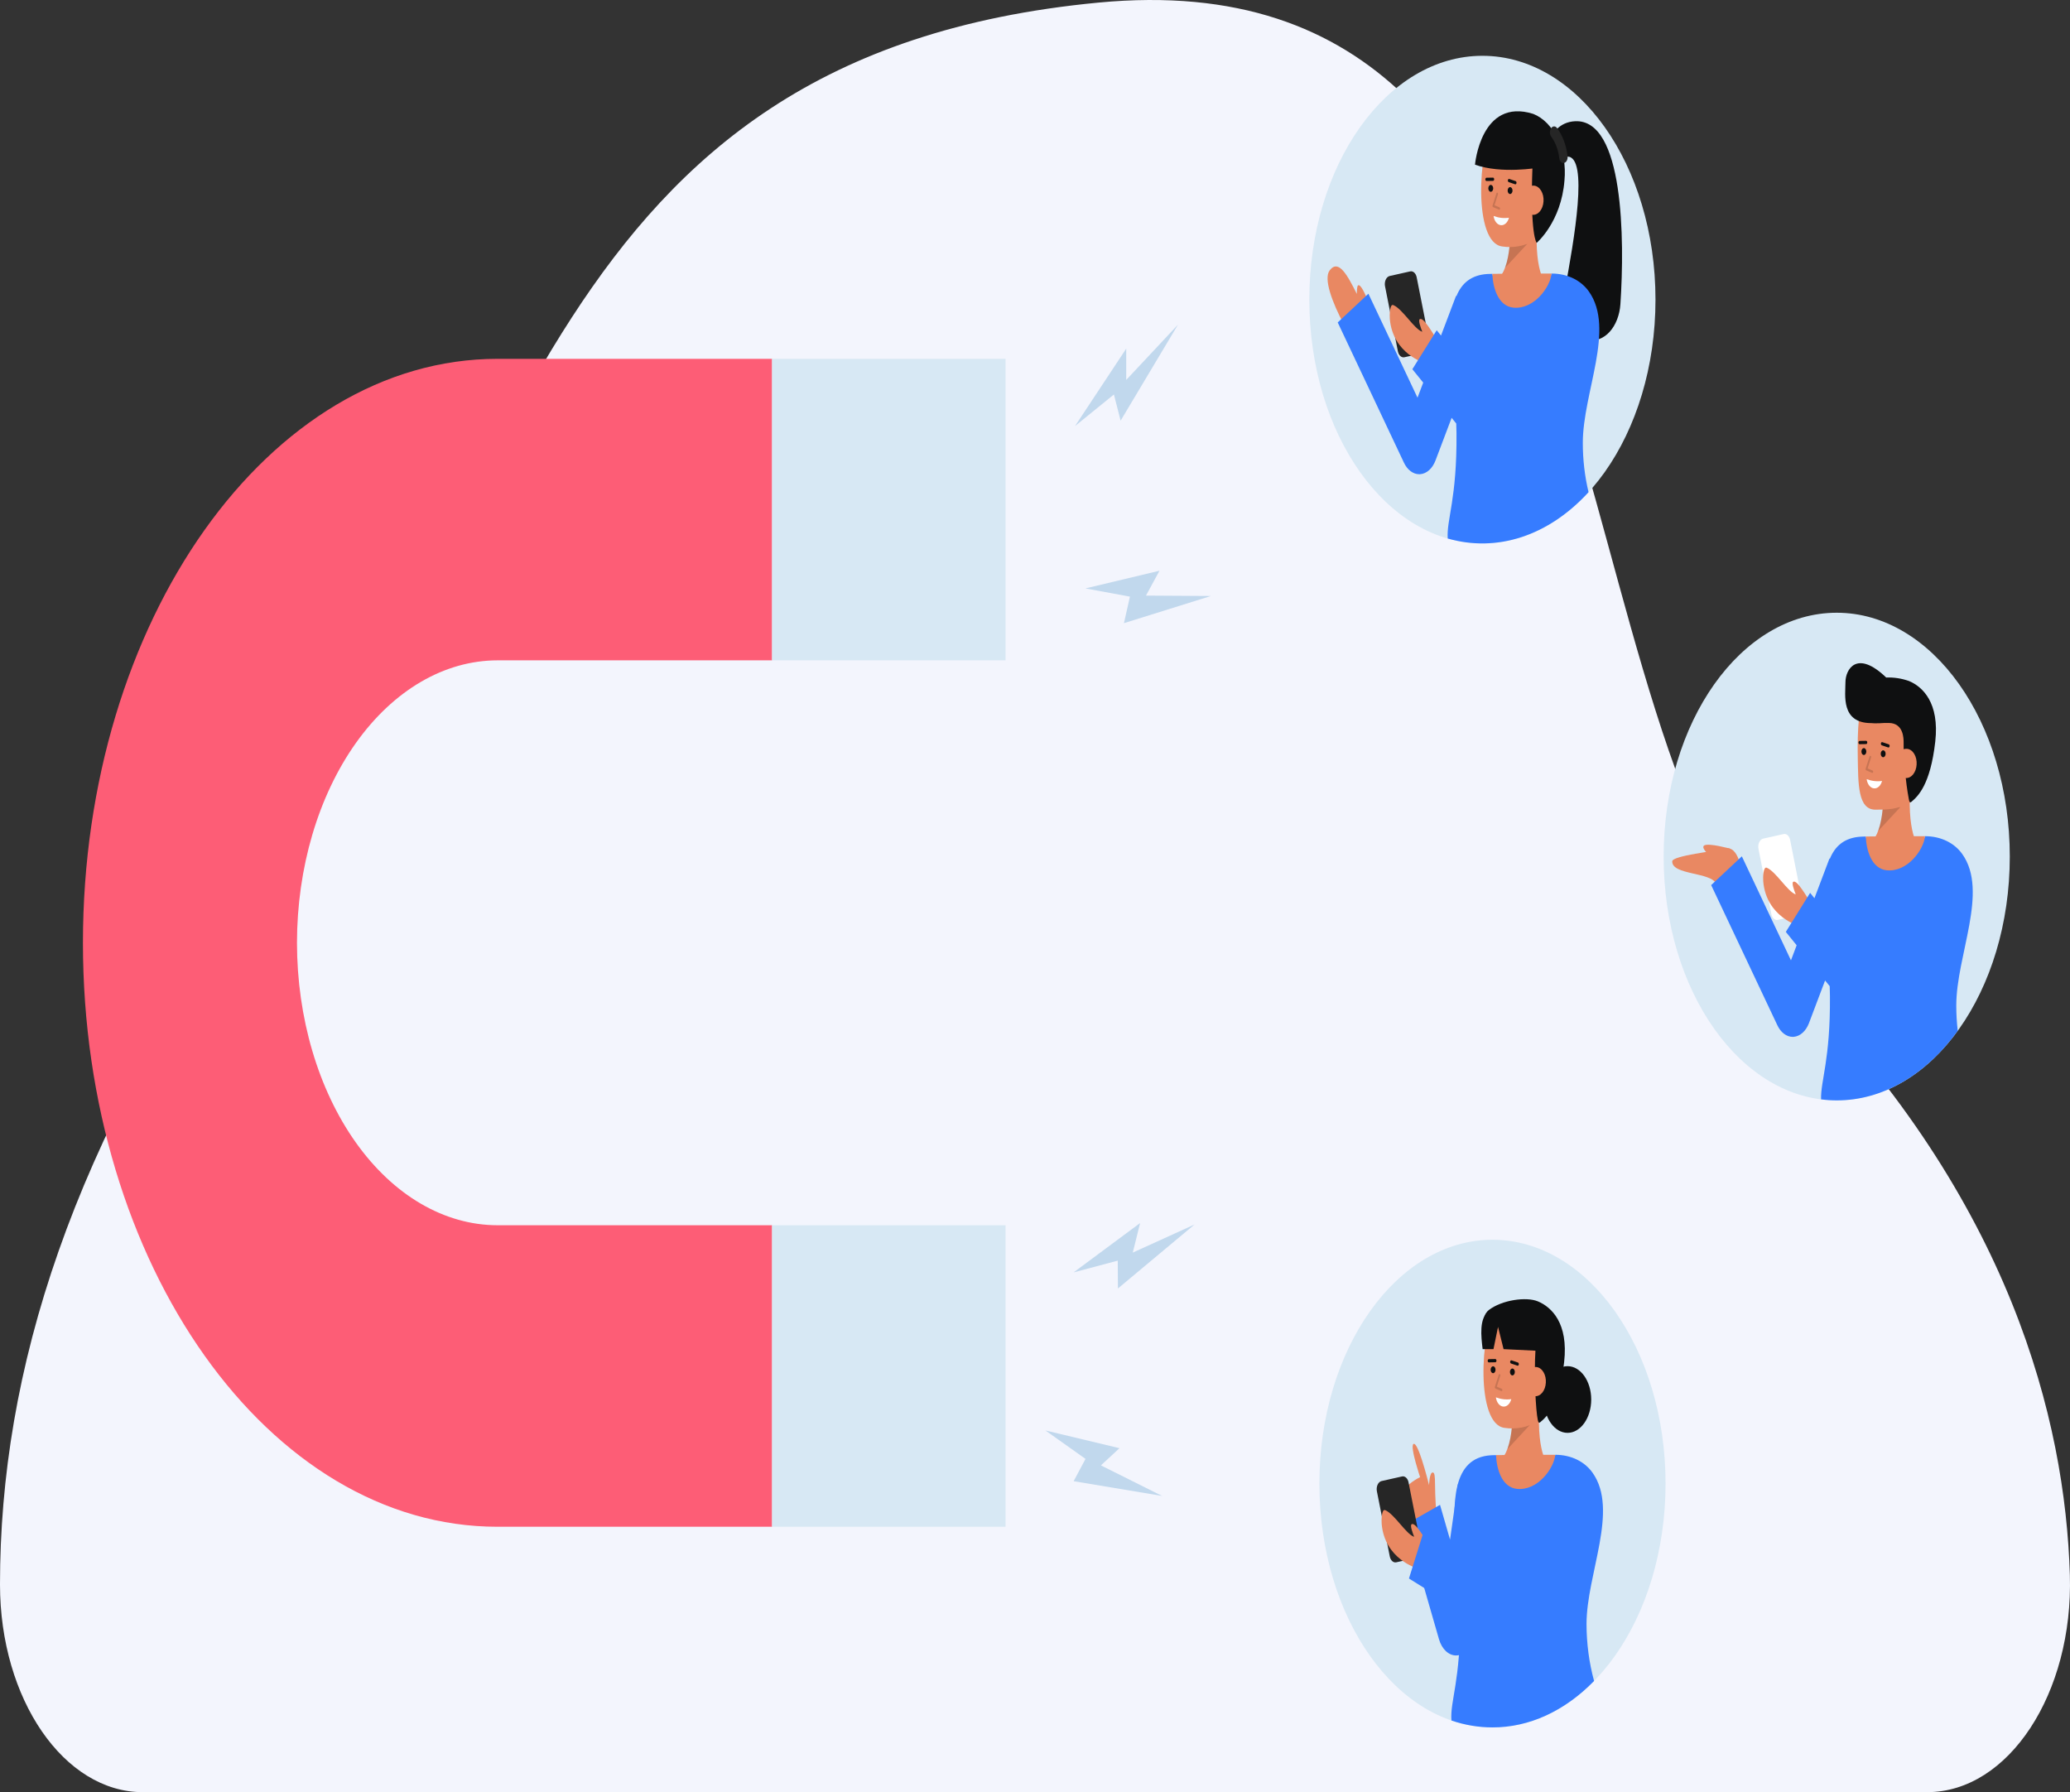 <svg width="536" height="464" viewBox="0 0 536 464" fill="none" xmlns="http://www.w3.org/2000/svg">
<rect x="0" y="0" width="536" height="464" fill="#333333" stroke="none"/>
<g clip-path="url(#clip0_5_3255)">
<path d="M499.023 464C520.087 464 536.894 438.408 535.963 407.753C534.747 367.672 520.677 311.079 465.218 254.521C397.588 185.551 428.09 -13.024 284.394 0.676C140.698 14.375 137.154 128.575 66.288 228.392C18.388 295.862 0.004 354.982 0 410.222C0 439.938 16.576 464.004 36.976 464.004L499.023 464Z" fill="#F3F5FD"/>
<path d="M383.85 140.698C408.601 140.698 428.666 112.436 428.666 77.573C428.666 42.709 408.601 14.447 383.85 14.447C359.098 14.447 339.034 42.709 339.034 77.573C339.034 112.436 359.098 140.698 383.85 140.698Z" fill="#D7E8F4"/>
<path d="M400.625 48.033C400.625 48.033 401.175 40.538 405.851 40.538C411.405 40.538 407.613 62.033 405.186 75.177C404.927 76.582 404.881 78.048 405.052 79.479C405.222 80.911 405.605 82.276 406.175 83.485C406.746 84.695 407.49 85.721 408.361 86.497C409.232 87.273 410.21 87.782 411.23 87.99V87.99C412.213 88.192 413.215 88.11 414.176 87.749C415.136 87.388 416.034 86.756 416.816 85.891C417.597 85.026 418.245 83.946 418.721 82.717C419.197 81.488 419.491 80.135 419.584 78.742C420.708 61.888 420.449 30.789 407.859 31.387C399.677 31.777 399.677 43.261 399.677 43.261L400.625 48.033Z" fill="#0F1011"/>
<path d="M400.625 73.803C400.625 73.803 397.242 71.273 397.997 58.299L391.007 56.473C391.007 56.473 391.793 68.108 388.256 71.801L400.625 73.803Z" fill="#E98862"/>
<g opacity="0.15">
<path d="M389.688 69.369L395.495 63.112L390.934 63.045C390.802 65.244 390.379 67.389 389.688 69.369V69.369Z" fill="black"/>
</g>
<path d="M401.963 53.267C401.48 57.202 399.954 60.932 397.488 62.204C394.801 63.707 391.893 64.26 389.018 63.816C381.368 62.932 382.88 38.424 386.513 33.663C390.145 28.901 400.809 31.917 402.106 39.879C402.777 43.997 402.424 49.52 401.963 53.267Z" fill="#E98862"/>
<path d="M391.017 50.234C391.367 50.234 391.651 49.834 391.651 49.341C391.651 48.847 391.367 48.448 391.017 48.448C390.667 48.448 390.383 48.847 390.383 49.341C390.383 49.834 390.667 50.234 391.017 50.234Z" fill="#0F1011"/>
<path d="M386.015 49.657C386.365 49.657 386.649 49.257 386.649 48.764C386.649 48.27 386.365 47.871 386.015 47.871C385.665 47.871 385.381 48.27 385.381 48.764C385.381 49.257 385.665 49.657 386.015 49.657Z" fill="#0F1011"/>
<path d="M384.917 46.861C384.837 46.861 384.761 46.818 384.704 46.739C384.648 46.66 384.616 46.554 384.615 46.442C384.615 46.33 384.646 46.222 384.702 46.143C384.757 46.063 384.833 46.018 384.913 46.017L386.592 45.987C386.671 45.986 386.748 46.029 386.805 46.107C386.861 46.185 386.894 46.291 386.895 46.403C386.896 46.515 386.866 46.623 386.81 46.703C386.755 46.783 386.679 46.829 386.6 46.831L384.92 46.861H384.917Z" fill="#0F1011"/>
<path d="M392.385 47.722C392.361 47.722 392.338 47.719 392.315 47.711L390.659 47.149C390.584 47.121 390.52 47.053 390.48 46.958C390.44 46.864 390.428 46.752 390.446 46.645C390.464 46.539 390.511 46.447 390.577 46.388C390.643 46.33 390.722 46.31 390.798 46.333L392.454 46.895C392.524 46.919 392.586 46.979 392.628 47.063C392.669 47.147 392.687 47.249 392.679 47.35C392.671 47.451 392.637 47.545 392.583 47.614C392.53 47.682 392.46 47.721 392.388 47.722H392.385Z" fill="#0F1011"/>
<path d="M390.723 56.374C389.388 56.563 388.039 56.407 386.743 55.915C386.823 56.546 387.05 57.123 387.387 57.554C387.724 57.986 388.153 58.248 388.608 58.3C389.062 58.353 389.515 58.192 389.898 57.844C390.281 57.495 390.571 56.978 390.723 56.374V56.374Z" fill="#F8FCFF"/>
<path d="M396.815 43.066C396.149 61.029 397.898 62.883 397.898 62.883C397.898 62.883 404.269 57.486 405.101 46.697C405.451 42.938 404.825 39.128 403.34 35.966C401.855 32.805 399.609 30.505 397.016 29.488C383.433 25.21 381.933 42.632 381.933 42.632C388.732 45.093 398.285 43.426 398.285 43.426" fill="#0F1011"/>
<path d="M394.315 51.526C394.286 52.022 394.327 52.521 394.435 52.994C394.543 53.467 394.716 53.906 394.944 54.285C395.172 54.664 395.452 54.976 395.766 55.203C396.08 55.43 396.422 55.568 396.774 55.609C397.126 55.649 397.48 55.592 397.816 55.44C398.152 55.288 398.463 55.044 398.732 54.722C399.002 54.401 399.223 54.008 399.384 53.565C399.546 53.123 399.643 52.64 399.672 52.145C399.707 51.648 399.671 51.145 399.565 50.668C399.459 50.191 399.286 49.749 399.057 49.368C398.827 48.987 398.545 48.675 398.228 48.451C397.911 48.227 397.565 48.094 397.211 48.062C395.297 47.973 394.436 49.443 394.315 51.526Z" fill="#E98862"/>
<g opacity="0.15">
<path d="M388.202 54.294C388.255 54.295 388.306 54.27 388.347 54.222C388.387 54.174 388.414 54.107 388.422 54.033C388.43 53.96 388.419 53.885 388.391 53.822C388.363 53.759 388.319 53.712 388.269 53.691L386.979 53.133L387.881 50.304C387.902 50.23 387.902 50.147 387.881 50.073C387.86 49.999 387.819 49.94 387.767 49.907C387.716 49.874 387.657 49.871 387.604 49.898C387.551 49.925 387.507 49.98 387.482 50.052L386.479 53.2C386.466 53.239 386.459 53.283 386.459 53.326C386.459 53.37 386.466 53.413 386.479 53.453C386.491 53.492 386.51 53.528 386.533 53.556C386.555 53.585 386.582 53.607 386.612 53.62L388.138 54.276C388.158 54.287 388.18 54.293 388.202 54.294V54.294Z" fill="black"/>
</g>
<path d="M404.824 42.214C404.558 42.214 404.301 42.077 404.101 41.829C403.902 41.581 403.773 41.24 403.74 40.868C403.491 38.778 402.767 36.858 401.678 35.397C401.469 35.125 401.343 34.749 401.328 34.349C401.313 33.949 401.409 33.556 401.595 33.254C401.782 32.951 402.046 32.764 402.329 32.73C402.613 32.697 402.894 32.821 403.114 33.075C404.609 35.031 405.593 37.638 405.908 40.477C405.944 40.883 405.865 41.292 405.688 41.615C405.51 41.938 405.249 42.149 404.961 42.201C404.916 42.209 404.87 42.214 404.824 42.214Z" fill="#262626"/>
<path d="M363.653 92.494L368.957 91.302C369.166 91.255 369.365 91.147 369.542 90.984C369.718 90.821 369.869 90.607 369.983 90.356C370.097 90.106 370.172 89.824 370.203 89.53C370.235 89.236 370.222 88.936 370.165 88.649L366.828 71.784C366.729 71.284 366.503 70.853 366.193 70.573C365.884 70.292 365.511 70.183 365.147 70.265L359.843 71.457C359.635 71.504 359.435 71.612 359.259 71.775C359.082 71.938 358.931 72.151 358.817 72.402C358.703 72.652 358.628 72.934 358.597 73.228C358.565 73.522 358.578 73.823 358.635 74.109L361.972 90.979C362.072 91.478 362.298 91.908 362.608 92.188C362.918 92.467 363.289 92.576 363.653 92.494V92.494Z" fill="#262626"/>
<path d="M372.195 88.075L369.068 94.053C369.068 94.053 360.661 91.68 359.872 82.556C359.781 81.505 359.86 78.6 360.784 78.989C363.189 80.005 366.185 85.206 368.285 85.898C367.806 84.689 367.22 82.983 367.598 82.671C368.59 81.848 371.254 86.801 372.195 88.075Z" fill="#E98862"/>
<path d="M347.981 83.999C348.047 84.133 347.701 84.421 347.781 84.544L354.357 78.202C353.404 75.883 352.314 73.532 351.672 73.876C351.417 74.014 351.339 74.973 351.332 76.096C348.979 71.418 346.635 66.913 344.301 70.005C342.66 72.176 344.962 78.292 347.981 83.999Z" fill="#E98862"/>
<path d="M409.849 114.646C409.844 118.992 410.346 123.31 411.333 127.427C406.227 133.007 400.326 136.968 394.033 139.039C387.74 141.11 381.204 141.242 374.871 139.426C374.539 134.472 377.285 129.196 377.14 112.194C377.133 111.363 377.112 110.513 377.077 109.653L375.884 108.177L371.708 119.209C371.32 120.236 370.75 121.104 370.054 121.728C369.357 122.352 368.558 122.711 367.733 122.77C367.649 122.77 367.573 122.78 367.497 122.78C366.711 122.78 365.938 122.506 365.246 121.983C364.553 121.46 363.964 120.703 363.529 119.782L346.387 83.482L354.33 76.045L367.046 102.965L368.523 99.061L365.714 95.594L372.013 85.5L373.13 86.878L377.022 76.599L377.119 76.677C378.472 73.345 380.927 71.205 385.138 70.94C385.416 70.931 385.853 70.911 386.422 70.902C386.54 74.293 401.441 74.282 401.753 70.823C405.964 70.823 409.419 72.641 411.416 75.465C418.312 85.17 409.849 101.709 409.849 114.646Z" fill="#367CFF"/>
<path d="M386.425 70.9C386.538 74.289 387.847 79.276 391.885 79.652C397.267 80.151 401.442 74.277 401.756 70.82H401.743C396.445 70.82 389.514 70.835 386.425 70.9Z" fill="#E98862"/>
<path d="M386.457 447.235C411.209 447.235 431.273 418.973 431.273 384.11C431.273 349.246 411.209 320.984 386.457 320.984C361.706 320.984 341.641 349.246 341.641 384.11C341.641 418.973 361.706 447.235 386.457 447.235Z" fill="#D7E8F4"/>
<path d="M401.226 379.673C401.226 379.673 397.842 377.143 398.597 364.169L391.606 362.344C391.606 362.344 392.392 373.978 388.855 377.672L401.226 379.673Z" fill="#E98862"/>
<g opacity="0.15">
<path d="M390.288 375.24L396.096 368.982L391.535 368.916C391.403 371.115 390.98 373.26 390.288 375.24Z" fill="black"/>
</g>
<path d="M402.564 359.139C402.08 363.074 400.554 366.805 398.089 368.076C395.401 369.579 392.493 370.132 389.619 369.688C381.969 368.804 383.481 344.296 387.113 339.535C390.746 334.773 401.409 337.789 402.706 345.751C403.38 349.868 403.024 355.391 402.564 359.139Z" fill="#E98862"/>
<path d="M391.617 356.105C391.967 356.105 392.251 355.705 392.251 355.212C392.251 354.719 391.967 354.319 391.617 354.319C391.267 354.319 390.983 354.719 390.983 355.212C390.983 355.705 391.267 356.105 391.617 356.105Z" fill="#0F1011"/>
<path d="M386.616 355.527C386.966 355.527 387.25 355.127 387.25 354.634C387.25 354.141 386.966 353.741 386.616 353.741C386.266 353.741 385.982 354.141 385.982 354.634C385.982 355.127 386.266 355.527 386.616 355.527Z" fill="#0F1011"/>
<path d="M385.517 352.731H385.521L387.2 352.701C387.279 352.699 387.355 352.654 387.41 352.574C387.465 352.495 387.495 352.388 387.494 352.276C387.49 352.167 387.456 352.063 387.401 351.987C387.345 351.91 387.27 351.866 387.192 351.862L385.513 351.892C385.433 351.893 385.357 351.938 385.302 352.018C385.246 352.097 385.215 352.205 385.215 352.317C385.216 352.429 385.248 352.536 385.304 352.614C385.361 352.693 385.437 352.736 385.517 352.736V352.731Z" fill="#0F1011"/>
<path d="M392.986 353.594C393.059 353.593 393.129 353.555 393.183 353.486C393.237 353.417 393.272 353.323 393.28 353.221C393.288 353.119 393.269 353.016 393.227 352.932C393.185 352.848 393.123 352.789 393.052 352.765L391.396 352.203C391.32 352.178 391.24 352.197 391.173 352.255C391.106 352.313 391.058 352.406 391.04 352.514C391.021 352.621 391.034 352.735 391.074 352.829C391.115 352.924 391.181 352.992 391.257 353.019L392.913 353.581C392.937 353.59 392.961 353.594 392.986 353.594V353.594Z" fill="#0F1011"/>
<path d="M398.188 367.604C398.333 368.26 398.434 368.541 398.853 368.194C400.496 366.819 403.757 363.825 405.017 352.613C406.148 342.566 401.746 338.421 398.237 336.943C395.212 335.669 388.915 336.568 385.516 339.172C382.995 341.102 384.84 346.281 384.84 346.281C386.103 346.362 385.825 341.645 388.802 341.645C391.104 341.645 393.131 346.442 395.285 346.569C397.258 346.686 397.663 348.379 397.593 349.463C397.17 356.047 397.674 365.29 398.188 367.604Z" fill="#0F1011"/>
<path d="M394.915 357.397C394.887 357.892 394.927 358.391 395.035 358.864C395.143 359.338 395.316 359.776 395.545 360.156C395.773 360.535 396.052 360.847 396.366 361.074C396.68 361.301 397.023 361.439 397.375 361.479C397.726 361.52 398.08 361.462 398.416 361.31C398.753 361.158 399.064 360.914 399.333 360.593C399.602 360.271 399.824 359.878 399.985 359.436C400.146 358.993 400.244 358.511 400.273 358.015C400.308 357.518 400.271 357.016 400.166 356.539C400.06 356.062 399.887 355.62 399.657 355.239C399.428 354.858 399.146 354.546 398.829 354.321C398.512 354.097 398.166 353.965 397.812 353.933C395.898 353.845 395.036 355.313 394.915 357.397Z" fill="#E98862"/>
<g opacity="0.15">
<path d="M388.803 360.169C388.78 360.17 388.758 360.165 388.736 360.156L387.21 359.5C387.181 359.487 387.154 359.465 387.131 359.436C387.108 359.407 387.09 359.371 387.077 359.332C387.065 359.292 387.058 359.249 387.058 359.206C387.058 359.162 387.065 359.119 387.077 359.079L388.081 355.931C388.105 355.858 388.149 355.801 388.203 355.772C388.257 355.744 388.317 355.747 388.369 355.78C388.422 355.813 388.463 355.874 388.484 355.95C388.504 356.026 388.503 356.11 388.48 356.184L387.578 359.014L388.867 359.576C388.917 359.598 388.96 359.645 388.988 359.707C389.016 359.77 389.026 359.845 389.018 359.918C389.01 359.991 388.984 360.057 388.944 360.105C388.904 360.153 388.853 360.179 388.801 360.179L388.803 360.169Z" fill="black"/>
</g>
<path d="M391.324 362.245C389.988 362.433 388.639 362.278 387.343 361.785C387.424 362.416 387.65 362.993 387.988 363.425C388.325 363.856 388.754 364.119 389.208 364.171C389.662 364.224 390.116 364.063 390.499 363.715C390.881 363.366 391.171 362.85 391.324 362.245V362.245Z" fill="white"/>
<path d="M385.307 339.505C383.039 341.645 383.485 345.745 383.91 349.302H386.718L387.896 343.545L389.333 349.302L400.281 349.835L398.961 342.188" fill="#0F1011"/>
<path d="M405.896 370.976C409.281 370.976 412.024 367.111 412.024 362.344C412.024 357.576 409.281 353.711 405.896 353.711C402.511 353.711 399.767 357.576 399.767 362.344C399.767 367.111 402.511 370.976 405.896 370.976Z" fill="#0F1011"/>
<path d="M366.628 395.748C366.628 395.748 363.352 388.418 363.486 386.433C363.621 384.449 367.715 382.44 367.715 382.44C367.715 382.44 367.122 380.684 366.595 378.758C365.986 376.534 365.464 374.083 366.034 373.839C366.584 373.603 367.42 375.619 368.186 377.966C369.17 380.978 370.039 384.525 370.039 384.525C370.039 384.525 370.129 381.018 371.05 381.241C371.428 381.334 371.588 381.967 371.589 384.48C371.589 387.344 371.907 391.81 371.907 391.81L366.628 395.748Z" fill="#E98862"/>
<path d="M377.029 428.61C376.08 428.609 375.153 428.21 374.366 427.463C373.579 426.717 372.968 425.657 372.611 424.419L364.035 394.672L372.875 389.617L375.469 398.623L377.508 384.276L386.863 386.913L381.706 423.209C381.505 424.626 380.985 425.914 380.223 426.881C379.461 427.849 378.498 428.444 377.477 428.58C377.328 428.6 377.178 428.61 377.029 428.61Z" fill="#367CFF"/>
<path d="M361.547 404.493L366.852 403.301C367.06 403.254 367.26 403.145 367.436 402.982C367.613 402.819 367.763 402.605 367.877 402.354C367.991 402.103 368.066 401.822 368.097 401.527C368.128 401.233 368.115 400.932 368.058 400.646L364.72 383.781C364.621 383.281 364.395 382.85 364.085 382.57C363.775 382.29 363.403 382.18 363.039 382.262L357.736 383.454C357.527 383.501 357.328 383.609 357.151 383.772C356.975 383.935 356.824 384.149 356.71 384.4C356.596 384.65 356.521 384.932 356.49 385.226C356.458 385.52 356.471 385.82 356.528 386.107L359.865 402.972C359.963 403.473 360.189 403.905 360.5 404.186C360.81 404.466 361.183 404.576 361.547 404.493V404.493Z" fill="#262626"/>
<path d="M370.089 400.073L366.963 406.051C366.963 406.051 358.555 403.676 357.766 394.553C357.676 393.503 357.754 390.596 358.678 390.987C361.084 392.003 364.079 397.204 366.179 397.895C365.7 396.687 365.115 394.98 365.493 394.668C366.483 393.848 369.149 398.8 370.089 400.073Z" fill="#E98862"/>
<path d="M410.81 420.485C410.819 425.521 411.482 430.513 412.766 435.214C405.123 443.047 395.91 447.257 386.457 447.235C382.879 447.237 379.312 446.64 375.834 445.455C375.422 440.442 378.242 435.251 378.096 418.03C378.096 417.664 378.089 417.289 378.082 416.924L364.832 408.688L368.683 396.395L377.005 401.567C376.014 388.881 375.98 377.393 386.098 376.775C386.371 376.766 386.817 376.747 387.382 376.738C387.495 380.129 402.402 380.111 402.715 376.653C406.926 376.663 410.378 378.48 412.374 381.301C419.265 391.008 410.81 407.545 410.81 420.485Z" fill="#367CFF"/>
<path d="M387.382 376.737C387.496 380.126 388.804 385.112 392.843 385.488C398.225 385.987 402.399 380.114 402.714 376.656H402.701C397.402 376.66 390.471 376.668 387.382 376.737Z" fill="#E98862"/>
<path d="M76.898 244.103C76.914 263.491 82.39 282.079 92.124 295.787C101.859 309.496 115.056 317.206 128.821 317.226H199.925V395.289H128.82C69.628 395.289 21.476 327.464 21.476 244.103C21.476 160.742 69.628 92.903 128.82 92.903H199.924V170.966H128.82C115.054 170.989 101.857 178.702 92.123 192.413C82.389 206.124 76.914 224.713 76.898 244.103Z" fill="#FD5D76"/>
<path d="M260.37 92.903H199.924V170.966H260.37V92.903Z" fill="#D7E8F4"/>
<path d="M260.37 317.226H199.924V395.289H260.37V317.226Z" fill="#D7E8F4"/>
<path d="M278.368 110.305L291.623 90.256V98.362L305.016 84.064L290.17 108.917L288.435 102.134L278.368 110.305Z" fill="#C1D8ED"/>
<path d="M281.06 152.345L300.236 147.764L296.739 154.203L313.544 154.309L291.032 161.342L292.58 154.47L281.06 152.345Z" fill="#C1D8ED"/>
<path d="M278.008 329.422L295.216 316.655L293.317 324.307L309.309 317.033L289.474 333.595L289.425 326.386L278.008 329.422Z" fill="#C1D8ED"/>
<path d="M270.702 370.358L289.877 374.945L285.068 379.399L300.907 387.308L278.009 383.487L281.079 377.718L270.702 370.358Z" fill="#C1D8ED"/>
<path d="M475.593 284.893C500.344 284.893 520.409 256.631 520.409 221.768C520.409 186.905 500.344 158.643 475.593 158.643C450.841 158.643 430.777 186.905 430.777 221.768C430.777 256.631 450.841 284.893 475.593 284.893Z" fill="#D7E8F4"/>
<path d="M497.235 219.619C497.235 219.619 493.851 217.089 494.607 204.115L487.616 202.291C487.616 202.291 488.402 213.926 484.866 217.62L497.235 219.619Z" fill="#E98862"/>
<g opacity="0.15">
<path d="M486.298 215.185L492.105 208.928L487.544 208.862C487.412 211.061 486.989 213.205 486.298 215.185V215.185Z" fill="black"/>
</g>
<path d="M498.571 199.082C498.087 203.018 496.562 206.749 494.096 208.02C491.169 209.53 489.001 209.632 485.626 209.632C481.021 209.632 481.173 202.867 481.044 196.046C480.914 189.201 481.3 181.86 483.121 179.475C486.754 174.714 497.417 177.729 498.714 185.691C499.386 189.814 499.037 195.335 498.571 199.082Z" fill="#E98862"/>
<path d="M477.854 176.644C477.854 173.388 480.729 168.054 488.403 175.409L488.411 175.417C490.405 175.338 492.397 175.644 494.332 176.328C497.841 177.807 502.241 181.95 501.112 191.998C499.851 203.211 496.589 206.204 494.948 207.58C494.528 207.929 494.427 207.645 494.282 206.99C493.827 204.569 493.501 202.103 493.307 199.613C493.02 197.19 492.89 194.735 492.919 192.278C492.919 191.191 492.914 187.219 489.08 187.179C486.924 187.155 487.73 187.273 485.428 187.273C485.1 187.273 484.81 187.252 484.544 187.219C476.593 187.223 477.854 179.897 477.854 176.644Z" fill="#0F1011"/>
<path d="M487.626 196.05C487.976 196.05 488.26 195.65 488.26 195.157C488.26 194.663 487.976 194.264 487.626 194.264C487.276 194.264 486.992 194.663 486.992 195.157C486.992 195.65 487.276 196.05 487.626 196.05Z" fill="#0F1011"/>
<path d="M482.625 195.472C482.975 195.472 483.259 195.073 483.259 194.579C483.259 194.086 482.975 193.687 482.625 193.687C482.275 193.687 481.991 194.086 481.991 194.579C481.991 195.073 482.275 195.472 482.625 195.472Z" fill="#0F1011"/>
<path d="M481.526 192.676L483.206 192.646C483.285 192.646 483.362 192.602 483.418 192.523C483.474 192.444 483.505 192.337 483.505 192.225C483.505 192.113 483.474 192.006 483.418 191.927C483.362 191.848 483.285 191.803 483.206 191.803H483.205L481.525 191.832C481.446 191.833 481.37 191.878 481.314 191.958C481.258 192.037 481.227 192.145 481.228 192.257C481.228 192.369 481.26 192.475 481.317 192.554C481.373 192.633 481.45 192.676 481.529 192.676L481.526 192.676Z" fill="#0F1011"/>
<path d="M488.995 193.539C489.068 193.539 489.138 193.5 489.193 193.432C489.247 193.363 489.281 193.269 489.289 193.167C489.298 193.065 489.279 192.962 489.237 192.878C489.195 192.794 489.133 192.735 489.062 192.711L487.405 192.149C487.367 192.134 487.327 192.131 487.288 192.139C487.248 192.147 487.21 192.165 487.176 192.194C487.142 192.223 487.112 192.261 487.089 192.306C487.065 192.351 487.048 192.402 487.039 192.457C487.03 192.511 487.028 192.568 487.035 192.623C487.041 192.678 487.055 192.731 487.077 192.778C487.098 192.826 487.126 192.867 487.158 192.899C487.191 192.931 487.228 192.953 487.266 192.965L488.922 193.527C488.946 193.535 488.971 193.539 488.995 193.539V193.539Z" fill="#0F1011"/>
<path d="M490.924 197.343C490.896 197.838 490.936 198.337 491.044 198.81C491.152 199.283 491.325 199.722 491.554 200.101C491.782 200.48 492.061 200.792 492.375 201.02C492.689 201.247 493.032 201.384 493.384 201.425C493.735 201.466 494.089 201.408 494.425 201.256C494.762 201.104 495.073 200.86 495.342 200.539C495.611 200.217 495.833 199.824 495.994 199.382C496.155 198.939 496.253 198.457 496.282 197.961C496.317 197.464 496.28 196.962 496.175 196.485C496.069 196.008 495.896 195.565 495.666 195.184C495.437 194.803 495.155 194.492 494.838 194.267C494.521 194.043 494.175 193.911 493.821 193.879C491.908 193.791 491.045 195.264 490.924 197.343Z" fill="#E98862"/>
<g opacity="0.15">
<path d="M484.812 200.11C484.865 200.112 484.916 200.086 484.956 200.038C484.997 199.99 485.023 199.923 485.032 199.849C485.04 199.776 485.029 199.701 485 199.638C484.972 199.575 484.929 199.528 484.878 199.507L483.589 198.949L484.491 196.121C484.514 196.046 484.515 195.962 484.495 195.887C484.474 195.811 484.433 195.75 484.38 195.717C484.328 195.683 484.268 195.681 484.214 195.709C484.16 195.737 484.116 195.794 484.092 195.868L483.088 199.015C483.075 199.055 483.069 199.098 483.069 199.141C483.068 199.185 483.075 199.228 483.087 199.268C483.1 199.308 483.118 199.344 483.142 199.373C483.165 199.402 483.192 199.424 483.221 199.437L484.751 200.093C484.771 200.103 484.791 200.109 484.812 200.11V200.11Z" fill="black"/>
</g>
<path d="M487.333 202.191C485.997 202.379 484.648 202.223 483.352 201.73C483.433 202.362 483.66 202.938 483.997 203.369C484.334 203.8 484.763 204.062 485.217 204.114C485.671 204.167 486.124 204.006 486.507 203.659C486.89 203.311 487.18 202.795 487.333 202.191V202.191Z" fill="white"/>
<path d="M451.013 226.027C451.013 226.027 450.314 218.69 446.618 219.711C444.29 220.355 433.048 221.538 433.003 223.001C432.897 226.622 443.197 225.736 444.41 228.884L451.013 226.027Z" fill="#E98862"/>
<path d="M447.958 219.718C447.958 219.718 442.563 218.225 441.324 218.87C440.228 219.442 442.805 221.628 442.805 221.628L447.958 219.718Z" fill="#E98862"/>
<path d="M460.353 238.169L465.657 236.977C465.865 236.93 466.065 236.822 466.241 236.659C466.418 236.496 466.569 236.282 466.683 236.032C466.797 235.781 466.872 235.499 466.903 235.205C466.935 234.911 466.921 234.61 466.865 234.324L463.528 217.458C463.429 216.959 463.203 216.528 462.893 216.247C462.583 215.967 462.211 215.858 461.847 215.94L456.543 217.131C456.335 217.178 456.135 217.287 455.959 217.449C455.782 217.612 455.631 217.826 455.517 218.076C455.403 218.327 455.328 218.608 455.296 218.903C455.265 219.197 455.278 219.497 455.335 219.784L458.672 236.649C458.771 237.149 458.997 237.581 459.307 237.861C459.617 238.141 459.989 238.251 460.353 238.169V238.169Z" fill="white"/>
<path d="M468.894 233.747L465.768 239.725C465.768 239.725 457.359 237.352 456.571 228.229C456.48 227.177 456.559 224.272 457.483 224.662C459.888 225.677 462.884 230.878 464.983 231.571C464.504 230.362 463.919 228.655 464.297 228.343C465.287 227.522 467.954 232.475 468.894 233.747Z" fill="#E98862"/>
<path d="M506.553 260.329C506.551 262.523 506.677 264.714 506.933 266.879C498.573 278.45 487.316 284.923 475.595 284.896C474.231 284.896 472.881 284.809 471.544 284.634C471.404 279.799 473.978 274.337 473.839 257.865C473.832 257.031 473.811 256.188 473.779 255.326L472.581 253.855L468.411 264.892C468.02 265.916 467.449 266.781 466.752 267.403C466.056 268.025 465.257 268.383 464.433 268.443C464.353 268.443 464.273 268.453 464.2 268.453C463.414 268.453 462.64 268.179 461.947 267.656C461.254 267.133 460.664 266.377 460.229 265.454L443.086 229.156L451.028 221.708L463.747 248.636L465.218 244.738L462.417 241.271L468.71 231.171L469.827 232.558L473.719 222.27L473.818 222.345C475.176 219.018 477.624 216.873 481.841 216.62C482.114 216.601 482.553 216.592 483.124 216.573C483.238 219.965 498.139 219.955 498.458 216.498C502.669 216.498 506.121 218.316 508.117 221.136C515.008 230.843 506.553 247.38 506.553 260.329Z" fill="#367CFF"/>
<path d="M483.125 216.575C483.238 219.965 484.546 224.95 488.585 225.326C493.967 225.825 498.141 219.952 498.456 216.494H498.443C493.144 216.494 486.213 216.507 483.125 216.575Z" fill="#E98862"/>
</g>
<defs>
<clipPath id="clip0_5_3255">
<rect width="536" height="464" fill="white"/>
</clipPath>
</defs>
</svg>
